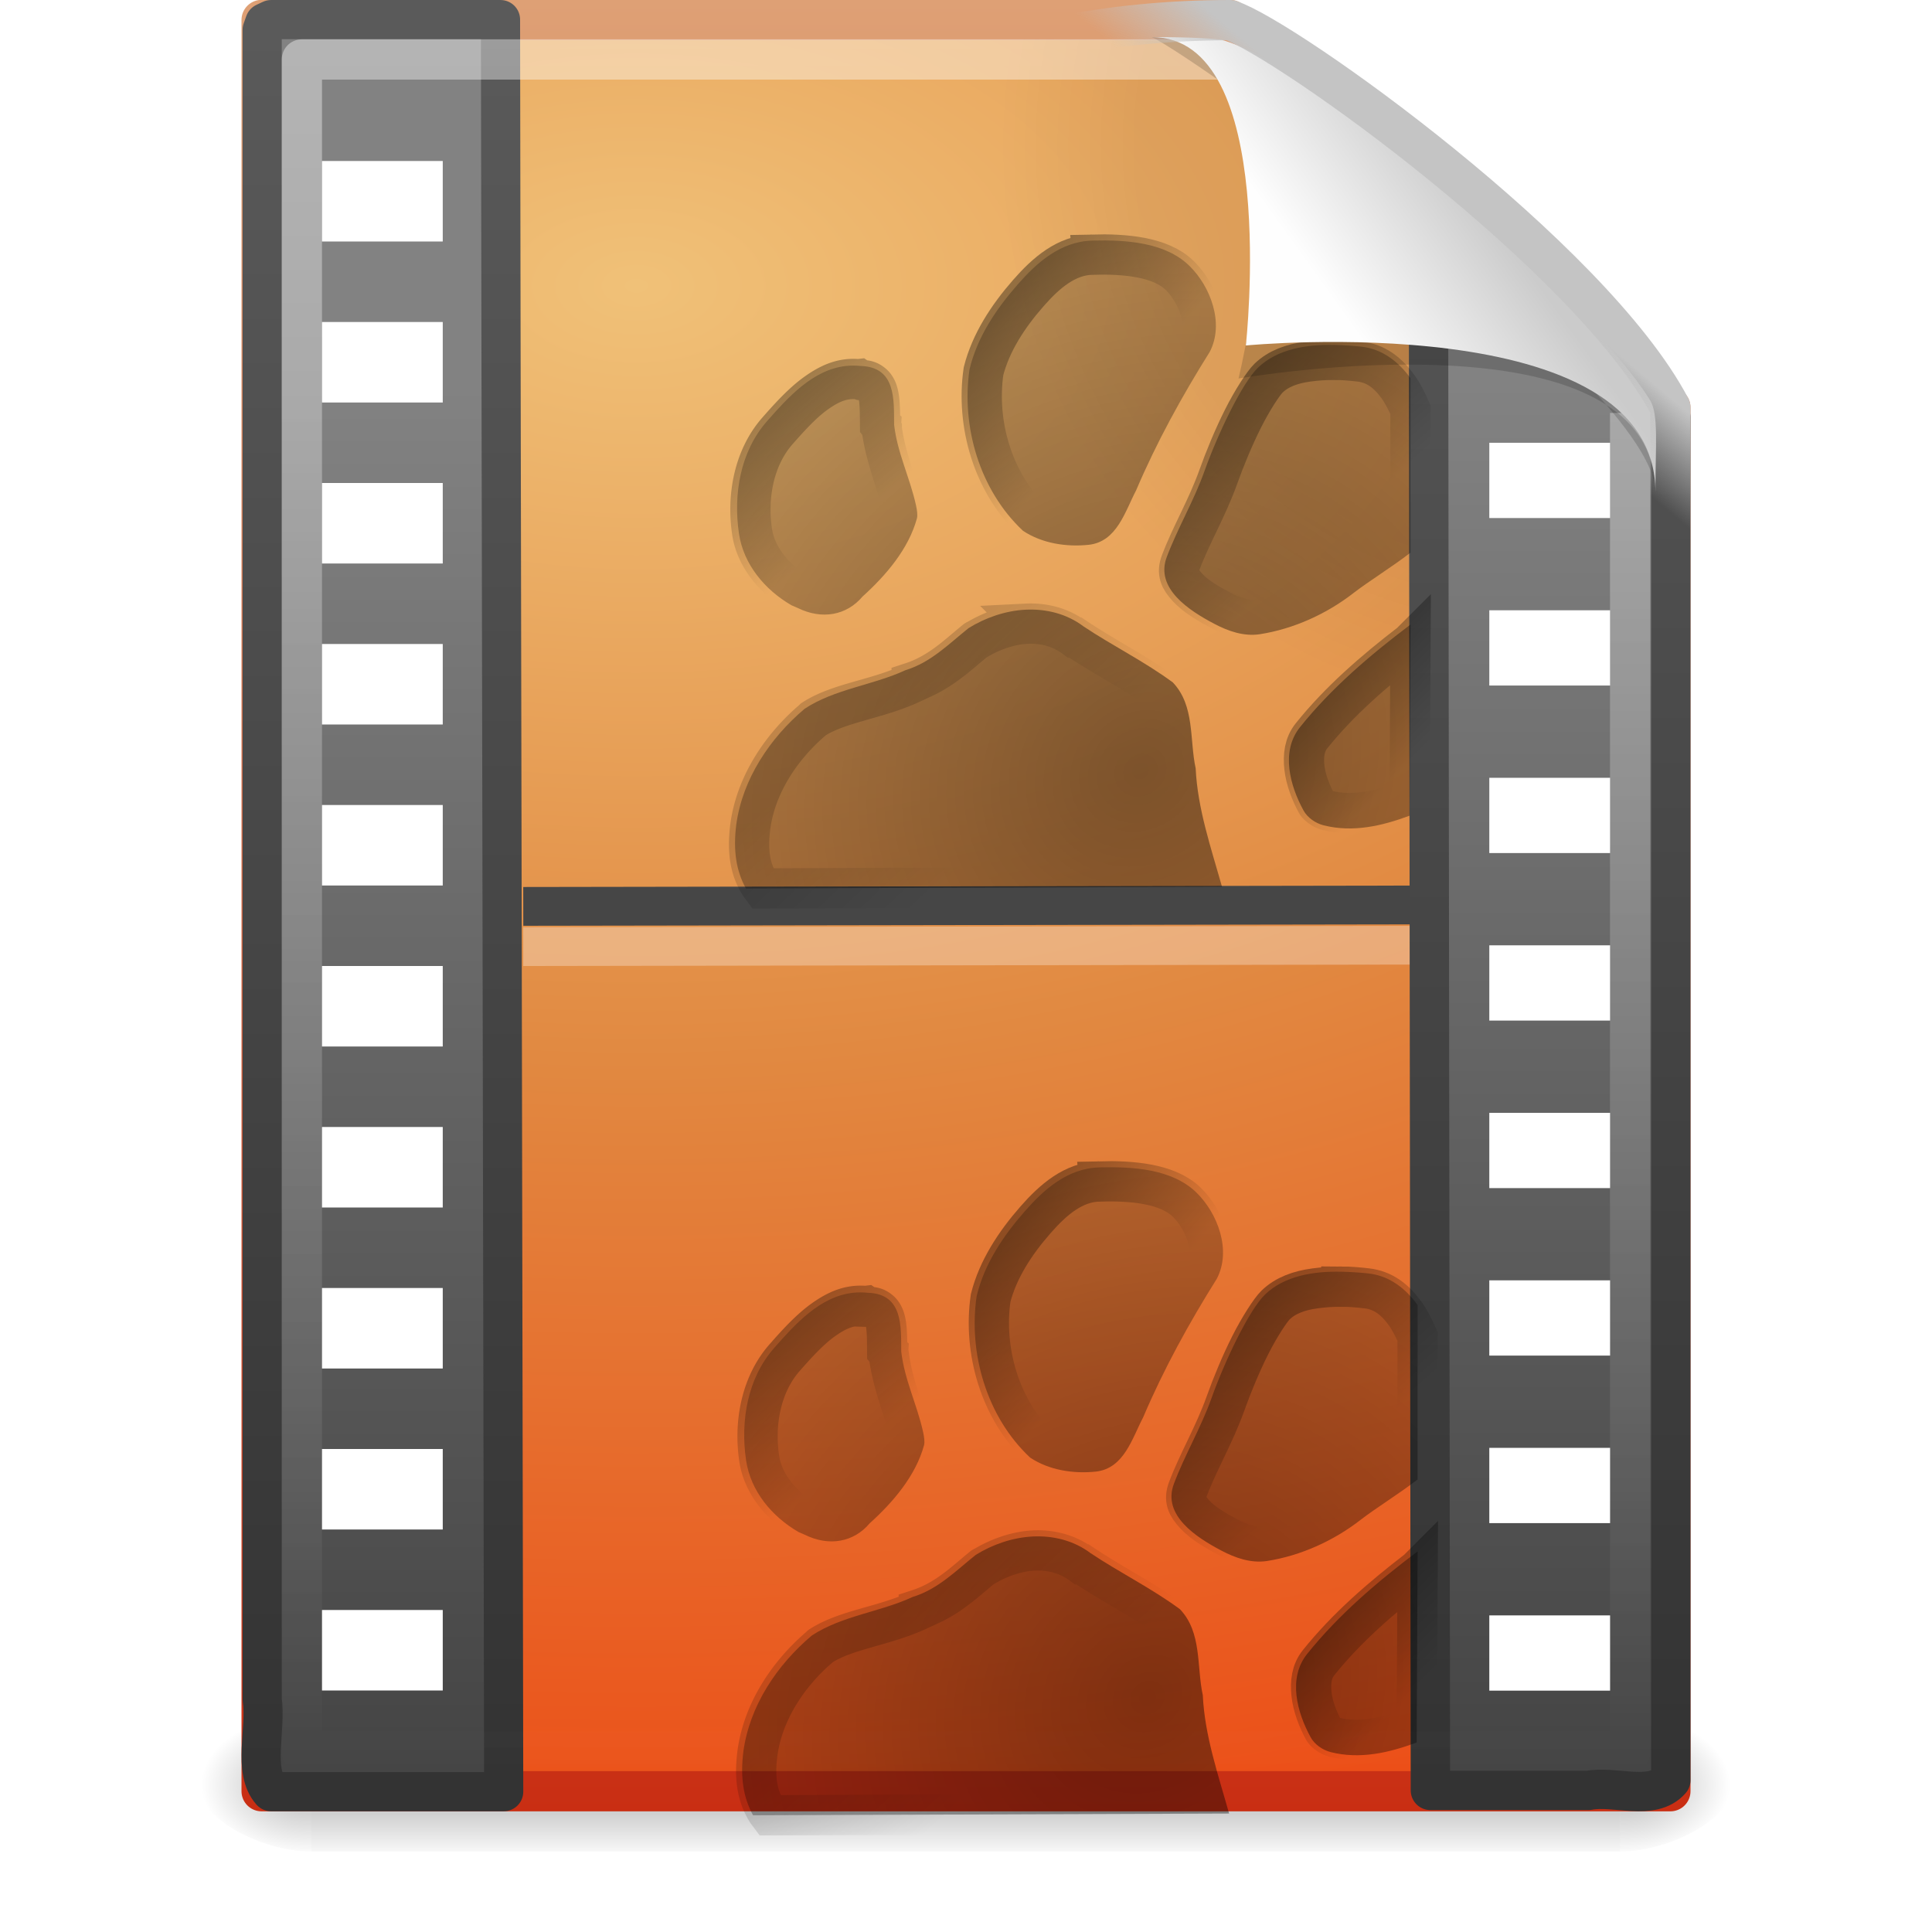 <?xml version="1.0" encoding="UTF-8" standalone="no"?>
<!-- Created with Inkscape (http://www.inkscape.org/) -->

<svg
   xmlns:dc="http://purl.org/dc/elements/1.1/"
   xmlns:cc="http://creativecommons.org/ns#"
   xmlns:rdf="http://www.w3.org/1999/02/22-rdf-syntax-ns#"
   xmlns:svg="http://www.w3.org/2000/svg"
   xmlns="http://www.w3.org/2000/svg"
   xmlns:xlink="http://www.w3.org/1999/xlink"
   xmlns:sodipodi="http://sodipodi.sourceforge.net/DTD/sodipodi-0.dtd"
   xmlns:inkscape="http://www.inkscape.org/namespaces/inkscape"
   width="48px"
   height="48px"
   id="svg4351"
   version="1.1"
   inkscape:version="0.48.0 r9654"
   sodipodi:docname="video-x-generic3.svg">
  <defs
     id="defs4353">
    <linearGradient
       inkscape:collect="always"
       xlink:href="#linearGradient4267"
       id="linearGradient3409"
       gradientUnits="userSpaceOnUse"
       x1="35.517"
       y1="4.858"
       x2="34.103"
       y2="6.544" />
    <linearGradient
       id="linearGradient4267">
      <stop
         id="stop4269"
         style="stop-color:#c4c4c4;stop-opacity:1"
         offset="0" />
      <stop
         id="stop4271"
         style="stop-color:#c4c4c4;stop-opacity:0"
         offset="1" />
    </linearGradient>
    <linearGradient
       inkscape:collect="always"
       xlink:href="#linearGradient8589"
       id="linearGradient3412"
       gradientUnits="userSpaceOnUse"
       gradientTransform="matrix(0.998,0,0,1.041,0.164,-1.106)"
       x1="32.892"
       y1="8.059"
       x2="36.358"
       y2="5.457" />
    <linearGradient
       id="linearGradient8589">
      <stop
         id="stop8591"
         style="stop-color:#fefefe;stop-opacity:1"
         offset="0" />
      <stop
         id="stop8593"
         style="stop-color:#cbcbcb;stop-opacity:1"
         offset="1" />
    </linearGradient>
    <filter
       x="-0.148"
       y="-0.164"
       width="1.297"
       height="1.329"
       color-interpolation-filters="sRGB"
       id="filter3212">
      <feGaussianBlur
         stdDeviation="0.774"
         id="feGaussianBlur3214" />
    </filter>
    <linearGradient
       inkscape:collect="always"
       xlink:href="#linearGradient3211"
       id="linearGradient3416"
       gradientUnits="userSpaceOnUse"
       gradientTransform="matrix(1,0,0,0.978,0,-0.967)"
       x1="24"
       y1="2"
       x2="24"
       y2="46.017" />
    <linearGradient
       id="linearGradient3211">
      <stop
         id="stop3213"
         style="stop-color:white;stop-opacity:1"
         offset="0" />
      <stop
         id="stop3215"
         style="stop-color:white;stop-opacity:0"
         offset="1" />
    </linearGradient>
    <linearGradient
       inkscape:collect="always"
       xlink:href="#linearGradient3932"
       id="linearGradient3438"
       gradientUnits="userSpaceOnUse"
       gradientTransform="matrix(0.886,0,0,1.007,46.104,-1.718)"
       x1="-22.54"
       y1="11.109"
       x2="-22.54"
       y2="46.264" />
    <linearGradient
       id="linearGradient3932">
      <stop
         id="stop3934"
         style="stop-color:#828282;stop-opacity:1"
         offset="0" />
      <stop
         id="stop3936"
         style="stop-color:#434343;stop-opacity:1"
         offset="1" />
    </linearGradient>
    <linearGradient
       inkscape:collect="always"
       xlink:href="#linearGradient3582"
       id="linearGradient3440"
       gradientUnits="userSpaceOnUse"
       gradientTransform="matrix(0.947,0,0,0.971,2.042,-0.794)"
       x1="16.746"
       y1="46.133"
       x2="16.746"
       y2="1.41" />
    <linearGradient
       id="linearGradient3582">
      <stop
         id="stop3584"
         style="stop-color:#333;stop-opacity:1"
         offset="0" />
      <stop
         id="stop3586"
         style="stop-color:#5a5a5a;stop-opacity:1"
         offset="1" />
    </linearGradient>
    <linearGradient
       inkscape:collect="always"
       xlink:href="#linearGradient3932"
       id="linearGradient3443"
       gradientUnits="userSpaceOnUse"
       gradientTransform="matrix(0.877,0,0,1.004,44.193,-1.581)"
       x1="-22.54"
       y1="11.109"
       x2="-22.54"
       y2="46.264" />
    <linearGradient
       inkscape:collect="always"
       xlink:href="#linearGradient3582"
       id="linearGradient3445"
       gradientUnits="userSpaceOnUse"
       gradientTransform="matrix(0.938,0,0,0.968,0.547,-0.66)"
       x1="16.746"
       y1="46.133"
       x2="16.746"
       y2="1.41" />
    <radialGradient
       inkscape:collect="always"
       xlink:href="#XMLID_8_"
       id="radialGradient3450"
       gradientUnits="userSpaceOnUse"
       gradientTransform="matrix(0.362,0,0,-0.391,0.851,47.517)"
       cx="102"
       cy="112.305"
       r="139.559" />
    <radialGradient
       cx="102"
       cy="112.305"
       r="139.559"
       id="XMLID_8_"
       gradientUnits="userSpaceOnUse">
      <stop
         id="stop41"
         style="stop-color:black;stop-opacity:1"
         offset="0" />
      <stop
         id="stop47"
         style="stop-color:black;stop-opacity:1"
         offset="0.189" />
      <stop
         id="stop49"
         style="stop-color:black;stop-opacity:0"
         offset="0.257" />
      <stop
         id="stop51"
         style="stop-color:black;stop-opacity:0"
         offset="1" />
    </radialGradient>
    <radialGradient
       inkscape:collect="always"
       xlink:href="#linearGradient7012-661-145-733-759-865-745-661-970-94"
       id="radialGradient3453"
       gradientUnits="userSpaceOnUse"
       gradientTransform="matrix(-2.2703142e-8,2.136,-3.56,-3.7844828e-8,54.621,-24.438)"
       cx="14.766"
       cy="10.898"
       fx="14.766"
       fy="10.898"
       r="18" />
    <linearGradient
       id="linearGradient7012-661-145-733-759-865-745-661-970-94">
      <stop
         id="stop3618"
         style="stop-color:#f0c178;stop-opacity:1"
         offset="0" />
      <stop
         id="stop3270"
         style="stop-color:#e18941;stop-opacity:1"
         offset="0.5" />
      <stop
         id="stop3620"
         style="stop-color:#ec4f18;stop-opacity:1"
         offset="1" />
    </linearGradient>
    <linearGradient
       inkscape:collect="always"
       xlink:href="#linearGradient3390-178-986-453"
       id="linearGradient3455"
       gradientUnits="userSpaceOnUse"
       gradientTransform="matrix(0.807,0,0,0.895,59.41,-2.981)"
       x1="-51.786"
       y1="53.624"
       x2="-51.786"
       y2="2.906" />
    <linearGradient
       id="linearGradient3390-178-986-453">
      <stop
         id="stop3624"
         style="stop-color:#c92e13;stop-opacity:1;"
         offset="0" />
      <stop
         id="stop3626"
         style="stop-color:#dea176;stop-opacity:1;"
         offset="1" />
    </linearGradient>
    <radialGradient
       inkscape:collect="always"
       xlink:href="#linearGradient5060"
       id="radialGradient3458"
       gradientUnits="userSpaceOnUse"
       gradientTransform="matrix(0.023,0,0,0.015,26.361,37.04)"
       cx="605.714"
       cy="486.648"
       fx="605.714"
       fy="486.648"
       r="117.143" />
    <linearGradient
       id="linearGradient5060">
      <stop
         id="stop5062"
         style="stop-color:black;stop-opacity:1"
         offset="0" />
      <stop
         id="stop5064"
         style="stop-color:black;stop-opacity:0"
         offset="1" />
    </linearGradient>
    <radialGradient
       inkscape:collect="always"
       xlink:href="#linearGradient5060"
       id="radialGradient3461"
       gradientUnits="userSpaceOnUse"
       gradientTransform="matrix(-0.023,0,0,0.015,21.623,37.04)"
       cx="605.714"
       cy="486.648"
       fx="605.714"
       fy="486.648"
       r="117.143" />
    <linearGradient
       id="linearGradient5048">
      <stop
         id="stop5050"
         style="stop-color:black;stop-opacity:0"
         offset="0" />
      <stop
         id="stop5056"
         style="stop-color:black;stop-opacity:1"
         offset="0.5" />
      <stop
         id="stop5052"
         style="stop-color:black;stop-opacity:0"
         offset="1" />
    </linearGradient>
    <linearGradient
       y2="609.505"
       x2="302.857"
       y1="366.648"
       x1="302.857"
       gradientTransform="matrix(0.067,0,0,0.015,-0.341,37.04)"
       gradientUnits="userSpaceOnUse"
       id="linearGradient4349"
       xlink:href="#linearGradient5048"
       inkscape:collect="always" />
    <radialGradient
       inkscape:collect="always"
       xlink:href="#linearGradient3924"
       id="radialGradient3932"
       cx="39.99"
       cy="38.951"
       fx="39.99"
       fy="38.951"
       r="13.819"
       gradientTransform="matrix(1.345,-1.231,1.093,1.194,-62.518,39.971)"
       gradientUnits="userSpaceOnUse" />
    <linearGradient
       id="linearGradient3924">
      <stop
         style="stop-color:#000000;stop-opacity:0.581;"
         offset="0"
         id="stop3926" />
      <stop
         style="stop-color:#000000;stop-opacity:0.202;"
         offset="1"
         id="stop3928" />
    </linearGradient>
    <linearGradient
       inkscape:collect="always"
       xlink:href="#linearGradient3990-4"
       id="linearGradient4000-18"
       gradientUnits="userSpaceOnUse"
       x1="26.251"
       y1="33.104"
       x2="30.597"
       y2="37.729" />
    <linearGradient
       id="linearGradient3990-4">
      <stop
         style="stop-color:#000000;stop-opacity:0.372;"
         offset="0"
         id="stop3992-8" />
      <stop
         style="stop-color:#000000;stop-opacity:0;"
         offset="1"
         id="stop3994-35" />
    </linearGradient>
    <linearGradient
       inkscape:collect="always"
       xlink:href="#linearGradient4086"
       id="linearGradient3171"
       gradientUnits="userSpaceOnUse"
       x1="38.939"
       y1="34.541"
       x2="42.409"
       y2="37.979" />
    <linearGradient
       id="linearGradient4086">
      <stop
         id="stop4088"
         offset="0"
         style="stop-color:#000000;stop-opacity:0.372;" />
      <stop
         id="stop4090"
         offset="1"
         style="stop-color:#000000;stop-opacity:0;" />
    </linearGradient>
    <linearGradient
       inkscape:collect="always"
       xlink:href="#linearGradient3990"
       id="linearGradient4000"
       gradientUnits="userSpaceOnUse"
       x1="19.751"
       y1="23.979"
       x2="23.534"
       y2="28.416" />
    <linearGradient
       id="linearGradient3990">
      <stop
         style="stop-color:#000000;stop-opacity:0.372;"
         offset="0"
         id="stop3992" />
      <stop
         style="stop-color:#000000;stop-opacity:0;"
         offset="1"
         id="stop3994" />
    </linearGradient>
    <linearGradient
       inkscape:collect="always"
       xlink:href="#linearGradient4064"
       id="linearGradient3169"
       gradientUnits="userSpaceOnUse"
       x1="35.439"
       y1="25.291"
       x2="39.472"
       y2="29.854" />
    <linearGradient
       id="linearGradient4064">
      <stop
         id="stop4066"
         offset="0"
         style="stop-color:#000000;stop-opacity:0.372;" />
      <stop
         id="stop4068"
         offset="1"
         style="stop-color:#000000;stop-opacity:0;" />
    </linearGradient>
    <linearGradient
       id="linearGradient4042">
      <stop
         id="stop4044"
         offset="0"
         style="stop-color:#000000;stop-opacity:0.372;" />
      <stop
         id="stop4046"
         offset="1"
         style="stop-color:#000000;stop-opacity:0;" />
    </linearGradient>
    <linearGradient
       y2="24.479"
       x2="32.597"
       y1="20.979"
       x1="28.626"
       gradientUnits="userSpaceOnUse"
       id="linearGradient3222"
       xlink:href="#linearGradient4042"
       inkscape:collect="always" />
    <radialGradient
       inkscape:collect="always"
       xlink:href="#linearGradient3924-7"
       id="radialGradient3932-0"
       cx="39.99"
       cy="38.951"
       fx="39.99"
       fy="38.951"
       r="13.819"
       gradientTransform="matrix(1.345,-1.231,1.093,1.194,-62.518,39.971)"
       gradientUnits="userSpaceOnUse" />
    <linearGradient
       id="linearGradient3924-7">
      <stop
         style="stop-color:#000000;stop-opacity:0.581;"
         offset="0"
         id="stop3926-0" />
      <stop
         style="stop-color:#000000;stop-opacity:0.202;"
         offset="1"
         id="stop3928-1" />
    </linearGradient>
    <linearGradient
       inkscape:collect="always"
       xlink:href="#linearGradient3990-4-1"
       id="linearGradient4000-18-0"
       gradientUnits="userSpaceOnUse"
       x1="26.251"
       y1="33.104"
       x2="30.597"
       y2="37.729" />
    <linearGradient
       id="linearGradient3990-4-1">
      <stop
         style="stop-color:#000000;stop-opacity:0.372;"
         offset="0"
         id="stop3992-8-3" />
      <stop
         style="stop-color:#000000;stop-opacity:0;"
         offset="1"
         id="stop3994-35-7" />
    </linearGradient>
    <linearGradient
       inkscape:collect="always"
       xlink:href="#linearGradient4086-2"
       id="linearGradient3171-7"
       gradientUnits="userSpaceOnUse"
       x1="38.939"
       y1="34.541"
       x2="42.409"
       y2="37.979" />
    <linearGradient
       id="linearGradient4086-2">
      <stop
         id="stop4088-6"
         offset="0"
         style="stop-color:#000000;stop-opacity:0.372;" />
      <stop
         id="stop4090-4"
         offset="1"
         style="stop-color:#000000;stop-opacity:0;" />
    </linearGradient>
    <linearGradient
       inkscape:collect="always"
       xlink:href="#linearGradient3990-2"
       id="linearGradient4000-5"
       gradientUnits="userSpaceOnUse"
       x1="19.751"
       y1="23.979"
       x2="23.534"
       y2="28.416" />
    <linearGradient
       id="linearGradient3990-2">
      <stop
         style="stop-color:#000000;stop-opacity:0.372;"
         offset="0"
         id="stop3992-0" />
      <stop
         style="stop-color:#000000;stop-opacity:0;"
         offset="1"
         id="stop3994-2" />
    </linearGradient>
    <linearGradient
       inkscape:collect="always"
       xlink:href="#linearGradient4064-0"
       id="linearGradient3169-9"
       gradientUnits="userSpaceOnUse"
       x1="35.439"
       y1="25.291"
       x2="39.472"
       y2="29.854" />
    <linearGradient
       id="linearGradient4064-0">
      <stop
         id="stop4066-9"
         offset="0"
         style="stop-color:#000000;stop-opacity:0.372;" />
      <stop
         id="stop4068-9"
         offset="1"
         style="stop-color:#000000;stop-opacity:0;" />
    </linearGradient>
    <linearGradient
       id="linearGradient4042-5">
      <stop
         id="stop4044-1"
         offset="0"
         style="stop-color:#000000;stop-opacity:0.372;" />
      <stop
         id="stop4046-0"
         offset="1"
         style="stop-color:#000000;stop-opacity:0;" />
    </linearGradient>
    <linearGradient
       y2="24.479"
       x2="32.597"
       y1="20.979"
       x1="28.626"
       gradientUnits="userSpaceOnUse"
       id="linearGradient3211-3"
       xlink:href="#linearGradient4042-5"
       inkscape:collect="always" />
  </defs>
  <sodipodi:namedview
     id="base"
     pagecolor="#ffffff"
     bordercolor="#666666"
     borderopacity="1.0"
     inkscape:pageopacity="0.0"
     inkscape:pageshadow="2"
     inkscape:zoom="5.6568542"
     inkscape:cx="64.071589"
     inkscape:cy="28.814019"
     inkscape:current-layer="layer1"
     showgrid="true"
     inkscape:grid-bbox="true"
     inkscape:document-units="px"
     inkscape:window-width="1280"
     inkscape:window-height="947"
     inkscape:window-x="0"
     inkscape:window-y="24"
     inkscape:window-maximized="1" />
  <g
     id="layer1"
     inkscape:label="Layer 1"
     inkscape:groupmode="layer">
    <rect
       style="opacity:0.3;fill:url(#linearGradient4349);fill-opacity:1;fill-rule:nonzero;stroke:none;stroke-width:1;marker:none;visibility:visible;display:inline;overflow:visible"
       id="rect2879"
       y="42.43"
       x="7.738"
       height="3.57"
       width="32.508" />
    <path
       style="opacity:0.3;fill:url(#radialGradient3461);fill-opacity:1;fill-rule:nonzero;stroke:none;stroke-width:1;marker:none;visibility:visible;display:inline;overflow:visible"
       id="path2881"
       d="m 7.738,42.43 c 0,0 0,3.57 0,3.57 -1.187,0.007 -2.868,-0.8 -2.868,-1.785 0,-0.985 1.324,-1.785 2.868,-1.785 z" />
    <path
       style="opacity:0.3;fill:url(#radialGradient3458);fill-opacity:1;fill-rule:nonzero;stroke:none;stroke-width:1;marker:none;visibility:visible;display:inline;overflow:visible"
       id="path2883"
       d="m 40.246,42.43 c 0,0 0,3.57 0,3.57 1.187,0.007 2.868,-0.8 2.868,-1.785 0,-0.985 -1.324,-1.785 -2.868,-1.785 z" />
    <path
       style="fill:url(#radialGradient3453);fill-opacity:1;stroke:url(#linearGradient3455);stroke-width:1;stroke-linecap:butt;stroke-linejoin:round;stroke-miterlimit:4;stroke-opacity:1;stroke-dasharray:none;stroke-dashoffset:0;display:inline"
       id="path4160"
       d="m 6.5,0.497 c 8.02,0 16.041,0 24.061,0 0.525,1.96 6.133,6.852 10.939,9.626 0,11.46 0,22.919 0,34.379 -11.667,0 -23.333,0 -35,0 0,-14.669 0,-29.337 0,-44.006 z" />
    <path
       style="opacity:0.05;fill:url(#radialGradient3450);fill-opacity:1"
       id="path4191"
       d="m 7.362,44 c -0.199,0 -0.362,-0.175 -0.362,-0.391 l 0,-42.204 c 0,-0.216 0.162,-0.391 0.362,-0.391 C 14.845,1.122 23.137,0.853 30.611,1.041 L 40.894,9.907 41,43.609 C 41,43.825 40.838,44 40.638,44 L 7.362,44 z" />
    <path
       style="fill:none;stroke:#464646;stroke-width:0.963;stroke-linecap:square;stroke-linejoin:round;stroke-miterlimit:4;stroke-opacity:1;stroke-dasharray:none"
       id="path3460"
       d="m 13.482,22.518 23.037,-0.037" />
    <path
       style="opacity:0.3;fill:#ffffff;fill-rule:evenodd;stroke:#ffffff;stroke-width:0.963;stroke-linecap:square;stroke-linejoin:round;stroke-miterlimit:4;stroke-opacity:1;stroke-dasharray:none"
       id="path4720"
       d="M 13.481,23.518 36.518,23.481" />
    <path
       style="fill:url(#linearGradient3443);fill-opacity:1;fill-rule:nonzero;stroke:url(#linearGradient3445);stroke-width:0.973;stroke-linecap:butt;stroke-linejoin:round;stroke-miterlimit:4;stroke-opacity:1;stroke-dasharray:none;stroke-dashoffset:0;marker:none;visibility:visible;display:block;overflow:visible"
       id="path3489"
       d="m 12.435,0.487 c 0,2.611 0.079,41.917 0.079,44.027 -1.926,0 -3.851,0 -5.777,0 -0.468,-0.521 -0.112,-1.556 -0.223,-2.294 0,-13.826 0,-27.653 0,-41.479 L 6.578,0.561 l 0.158,-0.074 0,0 c 2.004,0 3.694,0 5.699,0 z" />
    <path
       style="fill:url(#linearGradient3438);fill-opacity:1;fill-rule:nonzero;stroke:url(#linearGradient3440);stroke-width:0.978;stroke-linecap:butt;stroke-linejoin:round;stroke-miterlimit:4;stroke-opacity:1;stroke-dasharray:none;stroke-dashoffset:0;marker:none;visibility:visible;display:block;overflow:visible"
       id="path4696"
       d="m 35.538,44.481 c 0,-2.316 -0.049,-36.575 -0.049,-38.992 1.647,2.349 5.072,3.072 6.022,4.877 1e-6,11.287 3e-6,22.575 3e-6,33.862 -0.465,0.531 -1.387,0.127 -2.045,0.254 -1.309,0 -2.619,0 -3.928,0 z" />
    <rect
       style="fill:#ffffff;fill-opacity:1;stroke:none"
       id="rect3464"
       y="4"
       x="8"
       height="2"
       width="3" />
    <rect
       style="fill:#ffffff;fill-opacity:1;stroke:none"
       id="rect3466"
       y="8"
       x="8"
       height="2"
       width="3" />
    <rect
       style="fill:#ffffff;fill-opacity:1;stroke:none"
       id="rect3468"
       y="12"
       x="8"
       height="2"
       width="3" />
    <rect
       style="fill:#ffffff;fill-opacity:1;stroke:none"
       id="rect3470"
       y="16"
       x="8"
       height="2"
       width="3" />
    <rect
       style="fill:#ffffff;fill-opacity:1;stroke:none"
       id="rect3472"
       y="20"
       x="8"
       height="2"
       width="3" />
    <rect
       style="fill:#ffffff;fill-opacity:1;stroke:none"
       id="rect3474"
       y="24"
       x="8"
       height="2"
       width="3" />
    <rect
       style="fill:#ffffff;fill-opacity:1;stroke:none"
       id="rect3476"
       y="28"
       x="8"
       height="2"
       width="3" />
    <rect
       style="fill:#ffffff;fill-opacity:1;stroke:none"
       id="rect3478"
       y="32"
       x="8"
       height="2"
       width="3" />
    <rect
       style="fill:#ffffff;fill-opacity:1;stroke:none"
       id="rect3480"
       y="36"
       x="8"
       height="2"
       width="3" />
    <rect
       style="fill:#ffffff;fill-opacity:1;stroke:none"
       id="rect3482"
       y="40"
       x="8"
       height="2"
       width="3" />
    <g
       style="stroke-width:0.919;stroke-miterlimit:4;stroke-dasharray:none"
       id="g4684"
       transform="matrix(1.209,0,0,0.952,-8.515,-0.328)">
      <rect
         style="fill:#ffffff;fill-opacity:1;stroke:none"
         id="rect2565"
         y="11.9"
         x="37.648"
         height="1.964"
         width="2.482" />
      <rect
         style="fill:#ffffff;fill-opacity:1;stroke:none"
         id="rect2567"
         y="16.271"
         x="37.648"
         height="1.964"
         width="2.482" />
      <rect
         style="fill:#ffffff;fill-opacity:1;stroke:none"
         id="rect2569"
         y="20.643"
         x="37.648"
         height="1.964"
         width="2.482" />
      <rect
         style="fill:#ffffff;fill-opacity:1;stroke:none"
         id="rect2571"
         y="25.015"
         x="37.648"
         height="1.964"
         width="2.482" />
      <rect
         style="fill:#ffffff;fill-opacity:1;stroke:none"
         id="rect2573"
         y="29.387"
         x="37.648"
         height="1.964"
         width="2.482" />
      <rect
         style="fill:#ffffff;fill-opacity:1;stroke:none"
         id="rect2575"
         y="33.758"
         x="37.648"
         height="1.964"
         width="2.482" />
      <rect
         style="fill:#ffffff;fill-opacity:1;stroke:none"
         id="rect2577"
         y="38.13"
         x="37.648"
         height="1.964"
         width="2.482" />
      <rect
         style="fill:#ffffff;fill-opacity:1;stroke:none"
         id="rect2579"
         y="42.502"
         x="37.648"
         height="1.964"
         width="2.482" />
    </g>
    <path
       style="opacity:0.4;fill:none;stroke:url(#linearGradient3416);stroke-width:1;stroke-linecap:butt;stroke-linejoin:round;stroke-miterlimit:4;stroke-opacity:1;stroke-dasharray:none;stroke-dashoffset:0;display:inline"
       id="path2435"
       d="m 40.5,10.259 c 0,10.949 0,22.314 0,33.263 -11,0 -22,0 -33,0 0,-14.015 0,-28.03 0,-42.045 7.562,0 15.304,0 22.866,0" />
    <path
       style="opacity:0.4;fill:#000000;fill-opacity:1;fill-rule:evenodd;stroke:none;display:inline;filter:url(#filter3212)"
       id="path12038"
       d="m 28.617,0.921 c 4.283,0 2.153,8.483 2.153,8.483 0,0 10.358,-1.802 10.358,2.819 0,-2.61 -11.302,-10.729 -12.511,-11.302 z" />
    <g
       id="g3173-7"
       transform="matrix(0.697,0,0,0.697,4.745,-6.808)">
      <path
         inkscape:connector-curvature="0"
         id="path2463-8"
         d="m 32.125,18.344 c -1.14,0.028 -1.99,0.802 -2.656,1.562 -0.773,0.882 -1.443,1.876 -1.719,3.031 -0.295,2.027 0.354,4.295 1.906,5.75 0.678,0.452 1.548,0.584 2.344,0.5 1.008,-0.11 1.297,-1.195 1.688,-1.938 0.733,-1.721 1.632,-3.354 2.625,-4.938 0.529,-1.011 0.029,-2.328 -0.719,-3.062 -0.865,-0.851 -2.266,-0.936 -3.469,-0.906 z m 8.625,3.719 c -0.991,-0.024 -2.032,0.148 -2.719,0.812 -0.571,0.553 -1.442,2.386 -1.906,3.688 -0.381,1.067 -0.948,2.011 -1.344,3.062 -0.423,1.123 0.812,1.912 1.688,2.375 0.505,0.267 1.053,0.458 1.625,0.375 1.214,-0.189 2.391,-0.727 3.344,-1.469 0.517,-0.402 1.374,-0.93 2.031,-1.438 l 0,-6.219 c -0.423,-0.584 -0.995,-1.039 -1.75,-1.125 C 41.41,22.09 41.08,22.071 40.75,22.062 z m -17.406,0.75 c -1.184,0.133 -2.071,1.127 -2.812,1.969 -0.951,1.079 -1.206,2.6 -1,4 0.162,1.103 0.921,2.009 1.875,2.562 L 21.625,31.438 c 0.866,0.428 1.746,0.266 2.312,-0.406 0.834,-0.753 1.639,-1.692 1.938,-2.781 0.032,-0.118 0.006,-0.3 -0.031,-0.469 -0.214,-0.976 -0.667,-1.874 -0.781,-2.875 -0.008,-0.887 0.071,-2.055 -1.188,-2.094 -0.181,-0.019 -0.362,-0.019 -0.531,0 z M 29.75,31.5 c -0.719,0.036 -1.436,0.286 -2.031,0.656 -0.708,0.564 -1.345,1.225 -2.25,1.5 -1.163,0.54 -2.519,0.666 -3.594,1.375 -1.24,1.046 -2.214,2.502 -2.438,4.125 -0.118,0.936 1.45e-4,1.662 0.344,2.281 L 36.75,41.375 C 36.361,39.99 35.88,38.598 35.812,37.156 35.589,36.134 35.788,34.925 35,34.094 c -1.01,-0.747 -2.14,-1.3 -3.188,-2 C 31.211,31.64 30.469,31.464 29.75,31.5 z m 13.719,0.531 c -1.435,1.082 -2.814,2.256 -3.938,3.656 -0.696,0.867 -0.355,2.092 0.125,2.969 0.141,0.258 0.429,0.458 0.719,0.531 1.036,0.262 2.075,0.024 3.062,-0.344 z"
         style="opacity:0.786;fill:url(#radialGradient3932-0);fill-opacity:1"
         sodipodi:nodetypes="sscccccsscsssccsccscssscccccccsscccccccccscssscc" />
      <path
         inkscape:connector-curvature="0"
         id="path3988-8"
         d="m 29.781,32 c -0.598,0.03 -1.233,0.253 -1.75,0.562 -0.017,0.013 -0.046,0.018 -0.062,0.031 -0.642,0.52 -1.292,1.177 -2.281,1.5 l 0,0.031 c -1.256,0.584 -2.566,0.682 -3.5,1.281 -0.011,0.01 -0.02,0.022 -0.031,0.031 -1.147,0.979 -2.019,2.327 -2.219,3.781 -0.119,0.938 0.005,1.562 0.344,2.094 0.027,0.042 0.063,0.083 0.094,0.125 L 36.188,41.375 c -0.371,-1.312 -0.795,-2.653 -0.875,-4.125 -0.001,-0.021 9.82e-4,-0.041 0,-0.062 -0.114,-0.559 -0.12,-1.092 -0.188,-1.562 -0.069,-0.478 -0.218,-0.848 -0.5,-1.156 -0.004,-0.003 0.004,-0.028 0,-0.031 C 33.679,33.75 32.59,33.208 31.531,32.5 A 0.5,0.5 0 0 1 31.5,32.5 C 31.006,32.128 30.403,31.969 29.781,32 z"
         style="opacity:0.454;color:#000000;fill:none;stroke:url(#linearGradient4000-18-0);stroke-width:1.435;stroke-linecap:butt;stroke-linejoin:miter;stroke-miterlimit:4;stroke-opacity:1;stroke-dasharray:none;stroke-dashoffset:0;marker:none;visibility:visible;display:inline;overflow:visible;enable-background:accumulate" />
      <path
         inkscape:connector-curvature="0"
         id="path4005-6"
         d="M 43.469,32.688 C 42.17,33.687 40.938,34.754 39.938,36 c -0.244,0.304 -0.298,0.69 -0.25,1.125 0.048,0.429 0.221,0.885 0.438,1.281 0.044,0.08 0.232,0.214 0.375,0.25 0.935,0.236 1.936,-0.003 2.938,-0.375 l 0.031,-5.594 z"
         style="color:#000000;fill:none;stroke:url(#linearGradient3171-7);stroke-width:1.435;stroke-linecap:butt;stroke-linejoin:miter;stroke-miterlimit:4;stroke-opacity:1;stroke-dasharray:none;stroke-dashoffset:0;marker:none;visibility:visible;display:inline;overflow:visible;enable-background:accumulate" />
      <path
         inkscape:connector-curvature="0"
         id="path3998-0"
         d="m 23.75,23.281 c -0.548,-0.041 -0.996,0.163 -1.469,0.5 -0.484,0.345 -0.953,0.864 -1.375,1.344 -0.827,0.939 -1.096,2.307 -0.906,3.594 0.133,0.903 0.791,1.692 1.625,2.188 0.025,0.015 0.018,0.019 0.031,0.031 l 0.156,0.031 a 0.266,0.266 0 0 1 0.031,0 c 0.707,0.35 1.256,0.263 1.688,-0.25 a 0.266,0.266 0 0 1 0.031,0 0.266,0.266 0 0 1 0.031,-0.062 A 0.266,0.266 0 0 1 23.625,30.625 c 0.78,-0.709 1.521,-1.555 1.781,-2.469 -6.4e-5,0.012 -0.018,0.033 0,-0.031 -3.72e-4,-0.01 9.07e-4,-0.018 0,-0.031 -0.004,-0.051 -0.018,-0.125 -0.031,-0.188 -0.19,-0.866 -0.607,-1.777 -0.75,-2.844 a 0.266,0.266 0 0 1 -0.031,-0.094 0.266,0.266 0 0 1 0,-0.031 0.266,0.266 0 0 1 -0.031,-0.031 c -0.004,-0.452 -1.74e-4,-0.912 -0.094,-1.188 -0.044,-0.129 -0.108,-0.221 -0.188,-0.281 -0.1,-0.076 -0.178,-0.118 -0.406,-0.125 a 0.266,0.266 0 0 1 -0.062,-0.031 0.266,0.266 0 0 1 -0.062,0 z"
         style="fill:none;stroke:url(#linearGradient4000-5);stroke-width:1.435;stroke-miterlimit:4;stroke-opacity:1" />
      <path
         inkscape:connector-curvature="0"
         id="path3983-4"
         d="m 40.75,22.594 c -0.314,-0.002 -0.643,0.023 -0.938,0.062 -0.576,0.078 -1.054,0.253 -1.406,0.594 -0.173,0.168 -0.57,0.769 -0.906,1.438 -0.336,0.668 -0.652,1.436 -0.875,2.062 -0.403,1.13 -0.969,2.068 -1.344,3.062 -0.138,0.367 -0.038,0.594 0.25,0.906 0.288,0.312 0.768,0.591 1.188,0.812 0.448,0.237 0.877,0.362 1.281,0.312 0.009,-0.001 0.022,0.001 0.031,0 1.106,-0.177 2.216,-0.661 3.094,-1.344 0.596,-0.464 1.524,-1.033 2.156,-1.531 0.074,-0.058 0.129,-0.102 0.188,-0.156 l 0,-0.781 c -0.082,-0.147 -0.121,-0.289 -0.125,-0.438 -0.007,-0.26 0.056,-0.496 0.125,-0.719 l 0,-2.5 c -0.129,-0.289 -0.267,-0.574 -0.438,-0.812 -0.366,-0.511 -0.794,-0.84 -1.375,-0.906 -0.292,-0.033 -0.592,-0.061 -0.906,-0.062 z"
         style="color:#000000;fill:none;stroke:url(#linearGradient3169-9);stroke-width:1.435;stroke-linecap:butt;stroke-linejoin:miter;stroke-miterlimit:4;stroke-opacity:1;stroke-dasharray:none;stroke-dashoffset:0;marker:none;visibility:visible;display:inline;overflow:visible;enable-background:accumulate" />
      <path
         inkscape:connector-curvature="0"
         id="path3981-6"
         d="m 32.125,18.844 c -0.922,0.023 -1.643,0.646 -2.281,1.375 C 29.115,21.051 28.508,21.986 28.25,23 c -0.272,1.872 0.335,3.987 1.75,5.312 0.547,0.34 1.258,0.447 1.938,0.375 0.334,-0.036 0.515,-0.188 0.719,-0.5 0.197,-0.302 0.354,-0.722 0.562,-1.125 0.006,-0.013 0.026,-0.018 0.031,-0.031 0.737,-1.724 1.639,-3.361 2.625,-4.938 0.194,-0.37 0.221,-0.825 0.094,-1.281 -0.127,-0.456 -0.411,-0.916 -0.719,-1.219 -0.686,-0.675 -1.956,-0.779 -3.125,-0.75 z"
         style="color:#000000;fill:none;stroke:url(#linearGradient3211-3);stroke-width:1.435;stroke-linecap:butt;stroke-linejoin:miter;stroke-miterlimit:4;stroke-opacity:1;stroke-dasharray:none;stroke-dashoffset:0;marker:none;visibility:visible;display:inline;overflow:visible;enable-background:accumulate" />
    </g>
    <path
       style="fill:url(#linearGradient3412);fill-opacity:1;fill-rule:evenodd;stroke:none;display:inline"
       id="path4474"
       d="m 28.617,0.921 c 3.186,0 2.336,7.662 2.336,7.662 0,0 10.175,-0.981 10.175,3.64 0,-1.126 0.086,-1.932 -0.134,-2.284 C 39.416,7.415 32.881,1.751 30.419,1.009 30.235,0.953 29.544,0.921 28.617,0.921 z" />
    <path
       style="fill:none;stroke:url(#linearGradient3409);stroke-width:1;stroke-linecap:butt;stroke-linejoin:round;stroke-miterlimit:4;stroke-opacity:1;stroke-dasharray:none;stroke-dashoffset:0;display:inline"
       id="path4238"
       d="m 30.561,0.5 c 1.407,0.475 8.965,5.879 10.939,9.624 0,11.46 0,0.826 0,12.285 C 1.054,38.138 6.264,0.5 30.561,0.5 z" />
    <g
       id="g3173"
       transform="matrix(0.697,0,0,0.697,4.922,16.218)">
      <path
         inkscape:connector-curvature="0"
         id="path2463"
         d="m 32.125,18.344 c -1.14,0.028 -1.99,0.802 -2.656,1.562 -0.773,0.882 -1.443,1.876 -1.719,3.031 -0.295,2.027 0.354,4.295 1.906,5.75 0.678,0.452 1.548,0.584 2.344,0.5 1.008,-0.11 1.297,-1.195 1.688,-1.938 0.733,-1.721 1.632,-3.354 2.625,-4.938 0.529,-1.011 0.029,-2.328 -0.719,-3.062 -0.865,-0.851 -2.266,-0.936 -3.469,-0.906 z m 8.625,3.719 c -0.991,-0.024 -2.032,0.148 -2.719,0.812 -0.571,0.553 -1.442,2.386 -1.906,3.688 -0.381,1.067 -0.948,2.011 -1.344,3.062 -0.423,1.123 0.812,1.912 1.688,2.375 0.505,0.267 1.053,0.458 1.625,0.375 1.214,-0.189 2.391,-0.727 3.344,-1.469 0.517,-0.402 1.374,-0.93 2.031,-1.438 l 0,-6.219 c -0.423,-0.584 -0.995,-1.039 -1.75,-1.125 C 41.41,22.09 41.08,22.071 40.75,22.062 z m -17.406,0.75 c -1.184,0.133 -2.071,1.127 -2.812,1.969 -0.951,1.079 -1.206,2.6 -1,4 0.162,1.103 0.921,2.009 1.875,2.562 L 21.625,31.438 c 0.866,0.428 1.746,0.266 2.312,-0.406 0.834,-0.753 1.639,-1.692 1.938,-2.781 0.032,-0.118 0.006,-0.3 -0.031,-0.469 -0.214,-0.976 -0.667,-1.874 -0.781,-2.875 -0.008,-0.887 0.071,-2.055 -1.188,-2.094 -0.181,-0.019 -0.362,-0.019 -0.531,0 z M 29.75,31.5 c -0.719,0.036 -1.436,0.286 -2.031,0.656 -0.708,0.564 -1.345,1.225 -2.25,1.5 -1.163,0.54 -2.519,0.666 -3.594,1.375 -1.24,1.046 -2.214,2.502 -2.438,4.125 -0.118,0.936 1.45e-4,1.662 0.344,2.281 L 36.75,41.375 C 36.361,39.99 35.88,38.598 35.812,37.156 35.589,36.134 35.788,34.925 35,34.094 c -1.01,-0.747 -2.14,-1.3 -3.188,-2 C 31.211,31.64 30.469,31.464 29.75,31.5 z m 13.719,0.531 c -1.435,1.082 -2.814,2.256 -3.938,3.656 -0.696,0.867 -0.355,2.092 0.125,2.969 0.141,0.258 0.429,0.458 0.719,0.531 1.036,0.262 2.075,0.024 3.062,-0.344 z"
         style="opacity:0.786;fill:url(#radialGradient3932);fill-opacity:1"
         sodipodi:nodetypes="sscccccsscsssccsccscssscccccccsscccccccccscssscc" />
      <path
         inkscape:connector-curvature="0"
         id="path3988"
         d="m 29.781,32 c -0.598,0.03 -1.233,0.253 -1.75,0.562 -0.017,0.013 -0.046,0.018 -0.062,0.031 -0.642,0.52 -1.292,1.177 -2.281,1.5 l 0,0.031 c -1.256,0.584 -2.566,0.682 -3.5,1.281 -0.011,0.01 -0.02,0.022 -0.031,0.031 -1.147,0.979 -2.019,2.327 -2.219,3.781 -0.119,0.938 0.005,1.562 0.344,2.094 0.027,0.042 0.063,0.083 0.094,0.125 L 36.188,41.375 c -0.371,-1.312 -0.795,-2.653 -0.875,-4.125 -0.001,-0.021 9.82e-4,-0.041 0,-0.062 -0.114,-0.559 -0.12,-1.092 -0.188,-1.562 -0.069,-0.478 -0.218,-0.848 -0.5,-1.156 -0.004,-0.003 0.004,-0.028 0,-0.031 C 33.679,33.75 32.59,33.208 31.531,32.5 A 0.5,0.5 0 0 1 31.5,32.5 C 31.006,32.128 30.403,31.969 29.781,32 z"
         style="opacity:0.454;color:#000000;fill:none;stroke:url(#linearGradient4000-18);stroke-width:1.435;stroke-linecap:butt;stroke-linejoin:miter;stroke-miterlimit:4;stroke-opacity:1;stroke-dasharray:none;stroke-dashoffset:0;marker:none;visibility:visible;display:inline;overflow:visible;enable-background:accumulate" />
      <path
         inkscape:connector-curvature="0"
         id="path4005"
         d="M 43.469,32.688 C 42.17,33.687 40.938,34.754 39.938,36 c -0.244,0.304 -0.298,0.69 -0.25,1.125 0.048,0.429 0.221,0.885 0.438,1.281 0.044,0.08 0.232,0.214 0.375,0.25 0.935,0.236 1.936,-0.003 2.938,-0.375 l 0.031,-5.594 z"
         style="color:#000000;fill:none;stroke:url(#linearGradient3171);stroke-width:1.435;stroke-linecap:butt;stroke-linejoin:miter;stroke-miterlimit:4;stroke-opacity:1;stroke-dasharray:none;stroke-dashoffset:0;marker:none;visibility:visible;display:inline;overflow:visible;enable-background:accumulate" />
      <path
         inkscape:connector-curvature="0"
         id="path3998"
         d="m 23.75,23.281 c -0.548,-0.041 -0.996,0.163 -1.469,0.5 -0.484,0.345 -0.953,0.864 -1.375,1.344 -0.827,0.939 -1.096,2.307 -0.906,3.594 0.133,0.903 0.791,1.692 1.625,2.188 0.025,0.015 0.018,0.019 0.031,0.031 l 0.156,0.031 a 0.266,0.266 0 0 1 0.031,0 c 0.707,0.35 1.256,0.263 1.688,-0.25 a 0.266,0.266 0 0 1 0.031,0 0.266,0.266 0 0 1 0.031,-0.062 A 0.266,0.266 0 0 1 23.625,30.625 c 0.78,-0.709 1.521,-1.555 1.781,-2.469 -6.4e-5,0.012 -0.018,0.033 0,-0.031 -3.72e-4,-0.01 9.07e-4,-0.018 0,-0.031 -0.004,-0.051 -0.018,-0.125 -0.031,-0.188 -0.19,-0.866 -0.607,-1.777 -0.75,-2.844 a 0.266,0.266 0 0 1 -0.031,-0.094 0.266,0.266 0 0 1 0,-0.031 0.266,0.266 0 0 1 -0.031,-0.031 c -0.004,-0.452 -1.74e-4,-0.912 -0.094,-1.188 -0.044,-0.129 -0.108,-0.221 -0.188,-0.281 -0.1,-0.076 -0.178,-0.118 -0.406,-0.125 a 0.266,0.266 0 0 1 -0.062,-0.031 0.266,0.266 0 0 1 -0.062,0 z"
         style="fill:none;stroke:url(#linearGradient4000);stroke-width:1.435;stroke-miterlimit:4;stroke-opacity:1" />
      <path
         inkscape:connector-curvature="0"
         id="path3983"
         d="m 40.75,22.594 c -0.314,-0.002 -0.643,0.023 -0.938,0.062 -0.576,0.078 -1.054,0.253 -1.406,0.594 -0.173,0.168 -0.57,0.769 -0.906,1.438 -0.336,0.668 -0.652,1.436 -0.875,2.062 -0.403,1.13 -0.969,2.068 -1.344,3.062 -0.138,0.367 -0.038,0.594 0.25,0.906 0.288,0.312 0.768,0.591 1.188,0.812 0.448,0.237 0.877,0.362 1.281,0.312 0.009,-0.001 0.022,0.001 0.031,0 1.106,-0.177 2.216,-0.661 3.094,-1.344 0.596,-0.464 1.524,-1.033 2.156,-1.531 0.074,-0.058 0.129,-0.102 0.188,-0.156 l 0,-0.781 c -0.082,-0.147 -0.121,-0.289 -0.125,-0.438 -0.007,-0.26 0.056,-0.496 0.125,-0.719 l 0,-2.5 c -0.129,-0.289 -0.267,-0.574 -0.438,-0.812 -0.366,-0.511 -0.794,-0.84 -1.375,-0.906 -0.292,-0.033 -0.592,-0.061 -0.906,-0.062 z"
         style="color:#000000;fill:none;stroke:url(#linearGradient3169);stroke-width:1.435;stroke-linecap:butt;stroke-linejoin:miter;stroke-miterlimit:4;stroke-opacity:1;stroke-dasharray:none;stroke-dashoffset:0;marker:none;visibility:visible;display:inline;overflow:visible;enable-background:accumulate" />
      <path
         inkscape:connector-curvature="0"
         id="path3981"
         d="m 32.125,18.844 c -0.922,0.023 -1.643,0.646 -2.281,1.375 C 29.115,21.051 28.508,21.986 28.25,23 c -0.272,1.872 0.335,3.987 1.75,5.312 0.547,0.34 1.258,0.447 1.938,0.375 0.334,-0.036 0.515,-0.188 0.719,-0.5 0.197,-0.302 0.354,-0.722 0.562,-1.125 0.006,-0.013 0.026,-0.018 0.031,-0.031 0.737,-1.724 1.639,-3.361 2.625,-4.938 0.194,-0.37 0.221,-0.825 0.094,-1.281 -0.127,-0.456 -0.411,-0.916 -0.719,-1.219 -0.686,-0.675 -1.956,-0.779 -3.125,-0.75 z"
         style="color:#000000;fill:none;stroke:url(#linearGradient3222);stroke-width:1.435;stroke-linecap:butt;stroke-linejoin:miter;stroke-miterlimit:4;stroke-opacity:1;stroke-dasharray:none;stroke-dashoffset:0;marker:none;visibility:visible;display:inline;overflow:visible;enable-background:accumulate" />
    </g>
  </g>
</svg>

